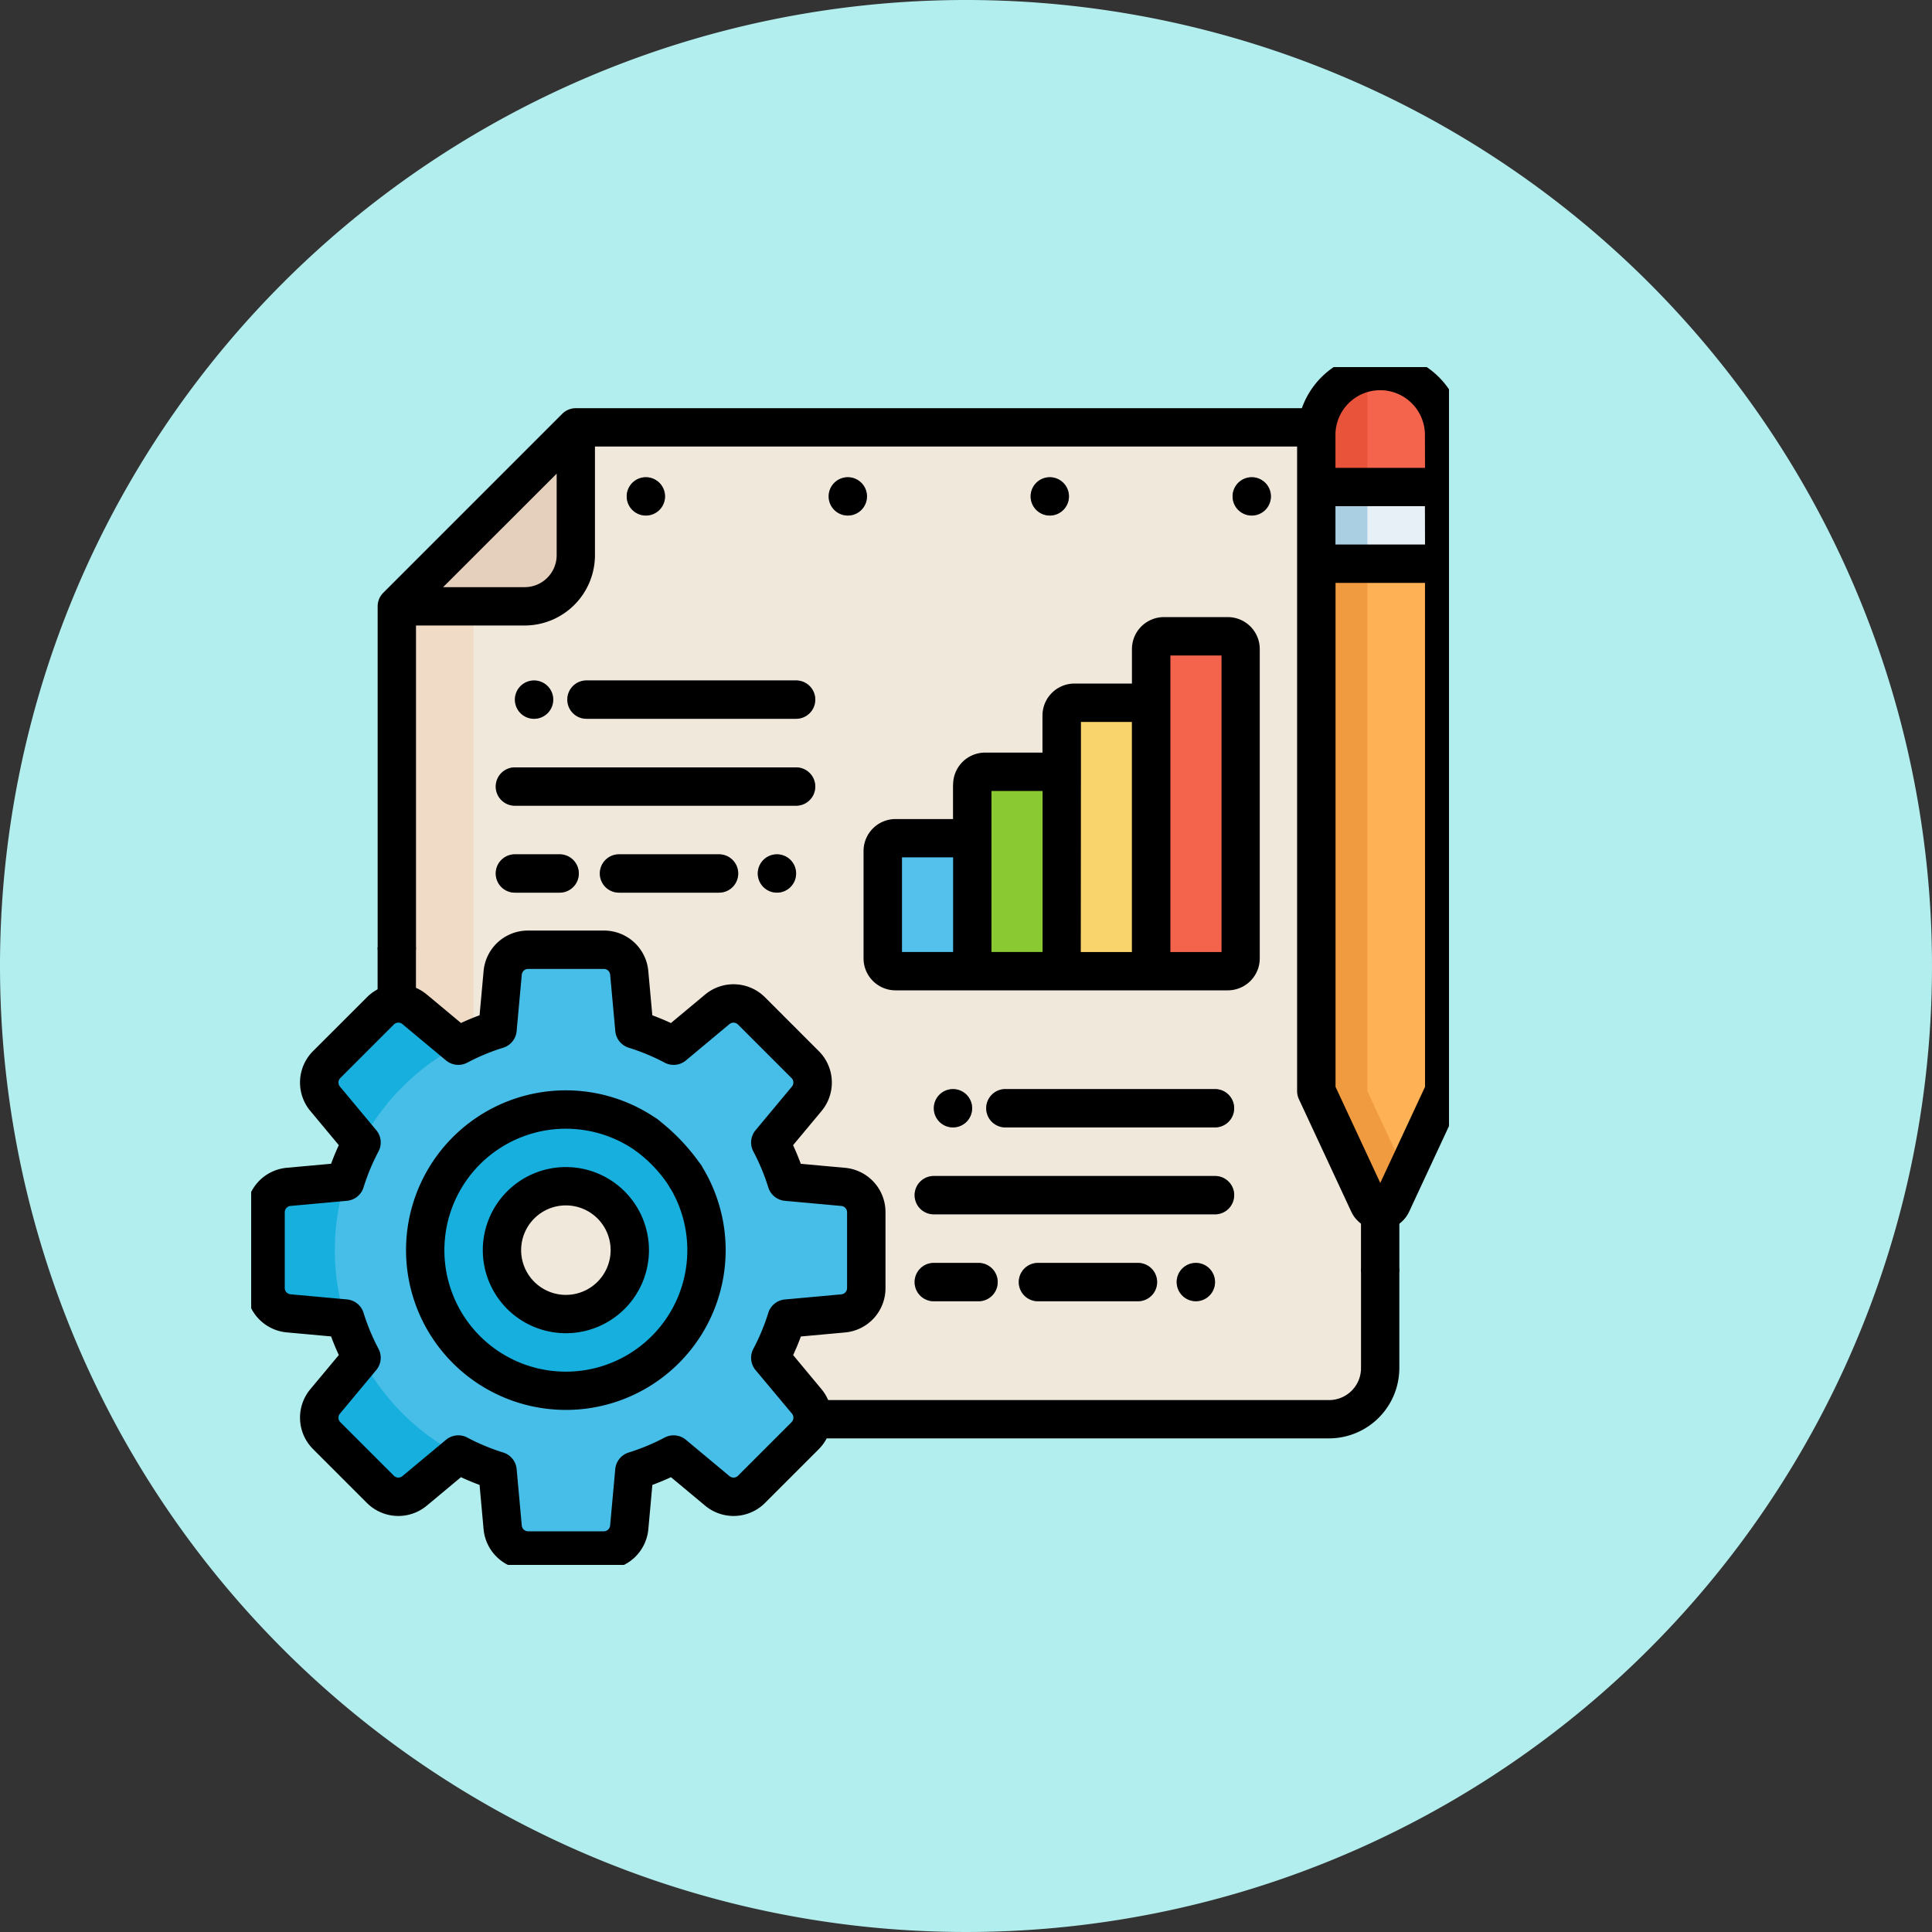<svg xmlns="http://www.w3.org/2000/svg" xmlns:xlink="http://www.w3.org/1999/xlink" width="100" height="100" viewBox="0 0 100 100">
  <rect x="0" y="0" width="100" height="100" fill="#333333" stroke="none"/>
  <defs>
    <clipPath id="clip-path">
      <rect id="Rectángulo_346486" data-name="Rectángulo 346486" width="62" height="62" transform="translate(0.448 0.448)" fill="none"/>
    </clipPath>
  </defs>
  <g id="Grupo_987496" data-name="Grupo 987496" transform="translate(-840 -919)">
    <path id="Trazado_727105" data-name="Trazado 727105" d="M50,0A50,50,0,1,1,0,50,50,50,0,0,1,50,0Z" transform="translate(840 919)" fill="#b3eeef"/>
    <g id="Grupo_987495" data-name="Grupo 987495" transform="translate(852.809 937.227)">
      <g id="Grupo_987494" data-name="Grupo 987494" transform="translate(-0.257 0.325)" clip-path="url(#clip-path)">
        <path id="Trazado_727119" data-name="Trazado 727119" d="M58.833,80.508h48.253a2.646,2.646,0,0,0,2.646-2.646V29.167H68.1L58.833,38.43Z" transform="translate(-50.847 -25.598)" fill="#f1e8dc"/>
        <path id="Trazado_727120" data-name="Trazado 727120" d="M386.756,48.668a.992.992,0,1,1-.992.992.992.992,0,0,1,.992-.992" transform="translate(-334.518 -42.519)" fill="#9a99a1"/>
        <path id="Trazado_727121" data-name="Trazado 727121" d="M307.756,48.668a.992.992,0,1,1-.992.992.992.992,0,0,1,.992-.992" transform="translate(-265.971 -42.519)" fill="#9a99a1"/>
        <path id="Trazado_727122" data-name="Trazado 727122" d="M228.756,48.668a.992.992,0,1,1-.992.992.992.992,0,0,1,.992-.992" transform="translate(-197.425 -42.519)" fill="#9a99a1"/>
        <path id="Trazado_727123" data-name="Trazado 727123" d="M149.756,48.668a.992.992,0,1,1-.992.992.992.992,0,0,1,.992-.992" transform="translate(-128.878 -42.519)" fill="#9a99a1"/>
        <path id="Trazado_727124" data-name="Trazado 727124" d="M253.541,189.88v6.881h-3.97a.662.662,0,0,1-.662-.662v-5.558a.662.662,0,0,1,.662-.662Z" transform="translate(-215.773 -165.045)" fill="#54c1ed"/>
        <path id="Trazado_727125" data-name="Trazado 727125" d="M358.541,111.542v16.011a.662.662,0,0,1-.662.662h-3.97V111.542a.662.662,0,0,1,.662-.662h3.308a.662.662,0,0,1,.662.662" transform="translate(-306.879 -96.499)" fill="#f4644d"/>
        <path id="Trazado_727126" data-name="Trazado 727126" d="M288.541,163.88V174.2H283.91v-9.659a.662.662,0,0,1,.662-.662Z" transform="translate(-246.141 -142.486)" fill="#8bc932"/>
        <path id="Trazado_727127" data-name="Trazado 727127" d="M323.541,136.88v13.894H318.91V137.542a.662.662,0,0,1,.662-.662Z" transform="translate(-276.51 -119.059)" fill="#f9d36b"/>
        <path id="Trazado_727128" data-name="Trazado 727128" d="M65.446,115.218H58.83V73.14l3.97-3.97v43.4a2.647,2.647,0,0,0,2.646,2.646" transform="translate(-50.844 -60.308)" fill="#efdbc6"/>
        <path id="Trazado_727129" data-name="Trazado 727129" d="M58.833,38.431h6.616A2.646,2.646,0,0,0,68.1,35.784V29.168Z" transform="translate(-50.847 -25.599)" fill="#e5cfbd"/>
        <path id="Trazado_727130" data-name="Trazado 727130" d="M113.082,164.153H98.526a.992.992,0,1,1,0-1.985h14.555a.992.992,0,0,1,0,1.985" transform="translate(-84.427 -141)" fill="#9a99a1"/>
        <path id="Trazado_727131" data-name="Trazado 727131" d="M144.426,198.154h-5.178a.992.992,0,0,1,0-1.985h5.178a.992.992,0,1,1,0,1.985" transform="translate(-119.76 -170.502)" fill="#9a99a1"/>
        <path id="Trazado_727132" data-name="Trazado 727132" d="M100.843,198.154H98.527a.992.992,0,0,1,0-1.985h2.316a.992.992,0,1,1,0,1.985" transform="translate(-84.428 -170.502)" fill="#9a99a1"/>
        <path id="Trazado_727133" data-name="Trazado 727133" d="M137.377,130.149h-10.85a.992.992,0,1,1,0-1.985h10.85a.992.992,0,1,1,0,1.985" transform="translate(-108.722 -111.496)" fill="#9a99a1"/>
        <path id="Trazado_727134" data-name="Trazado 727134" d="M106.026,128.168a.992.992,0,1,1-.992.992.992.992,0,0,1,.992-.992" transform="translate(-90.935 -111.499)" fill="#9a99a1"/>
        <path id="Trazado_727135" data-name="Trazado 727135" d="M201.026,196.168a.992.992,0,1,1-.992.992.992.992,0,0,1,.992-.992" transform="translate(-173.364 -170.501)" fill="#9a99a1"/>
        <path id="Trazado_727136" data-name="Trazado 727136" d="M276.958,323.985H262.4a.992.992,0,1,1,0-1.985h14.555a.992.992,0,0,1,0,1.985" transform="translate(-226.619 -279.683)" fill="#9a99a1"/>
        <path id="Trazado_727137" data-name="Trazado 727137" d="M308.3,357.985h-5.178a.992.992,0,0,1,0-1.985H308.3a.992.992,0,0,1,0,1.985" transform="translate(-261.952 -309.184)" fill="#9a99a1"/>
        <path id="Trazado_727138" data-name="Trazado 727138" d="M264.719,357.985H262.4a.992.992,0,0,1,0-1.985h2.316a.992.992,0,0,1,0,1.985" transform="translate(-226.62 -309.184)" fill="#9a99a1"/>
        <path id="Trazado_727139" data-name="Trazado 727139" d="M301.253,289.985H290.4a.992.992,0,0,1,0-1.985h10.85a.992.992,0,1,1,0,1.985" transform="translate(-250.914 -250.182)" fill="#9a99a1"/>
        <path id="Trazado_727140" data-name="Trazado 727140" d="M269.9,288a.992.992,0,1,1-.992.992A.992.992,0,0,1,269.9,288" transform="translate(-233.126 -250.18)" fill="#9a99a1"/>
        <path id="Trazado_727141" data-name="Trazado 727141" d="M364.9,356a.992.992,0,1,1-.992.992A.992.992,0,0,1,364.9,356" transform="translate(-315.556 -309.186)" fill="#9a99a1"/>
        <path id="Trazado_727142" data-name="Trazado 727142" d="M38.593,251v-3.915a1.323,1.323,0,0,0-1.2-1.318l-2.92-.266a11.824,11.824,0,0,0-.845-2.031l1.879-2.255a1.323,1.323,0,0,0-.081-1.783l-2.768-2.768a1.323,1.323,0,0,0-1.783-.081l-2.255,1.879a11.824,11.824,0,0,0-2.031-.845l-.266-2.92A1.323,1.323,0,0,0,25,233.5H21.088a1.323,1.323,0,0,0-1.318,1.2l-.266,2.92a11.824,11.824,0,0,0-2.031.845l-2.255-1.879a1.323,1.323,0,0,0-1.783.081l-2.768,2.768a1.323,1.323,0,0,0-.081,1.783l1.879,2.255a11.824,11.824,0,0,0-.845,2.031l-2.92.266a1.323,1.323,0,0,0-1.2,1.318V251a1.323,1.323,0,0,0,1.2,1.318l2.92.266a11.824,11.824,0,0,0,.845,2.031l-1.879,2.255a1.323,1.323,0,0,0,.081,1.783l2.768,2.768a1.323,1.323,0,0,0,1.783.081l2.255-1.879a11.823,11.823,0,0,0,2.031.845l.266,2.92a1.323,1.323,0,0,0,1.318,1.2H25a1.323,1.323,0,0,0,1.318-1.2l.266-2.92a11.822,11.822,0,0,0,2.031-.845l2.255,1.879a1.323,1.323,0,0,0,1.783-.081l2.768-2.768a1.323,1.323,0,0,0,.081-1.783l-1.879-2.255a11.824,11.824,0,0,0,.845-2.031l2.92-.266A1.323,1.323,0,0,0,38.593,251Zm-15.548,3.671a5.628,5.628,0,1,1,5.628-5.628,5.628,5.628,0,0,1-5.628,5.628" transform="translate(-6.304 -202.891)" fill="#46bee8"/>
        <path id="Trazado_727143" data-name="Trazado 727143" d="M31.68,254.91,28.91,257.68a1.323,1.323,0,0,0-.081,1.782l1.879,2.253a12,12,0,0,1,5.007-5.007l-2.253-1.879A1.323,1.323,0,0,0,31.68,254.91Z" transform="translate(-24.548 -221.135)" fill="#17afde"/>
        <path id="Trazado_727144" data-name="Trazado 727144" d="M30.708,393.12l-1.879,2.253a1.323,1.323,0,0,0,.081,1.782l2.769,2.768a1.323,1.323,0,0,0,1.782.082l2.253-1.879a12,12,0,0,1-5.007-5.007" transform="translate(-24.548 -341.392)" fill="#17afde"/>
        <path id="Trazado_727145" data-name="Trazado 727145" d="M11.086,327.781a11.952,11.952,0,0,1,.535-3.541l-2.918.266a1.322,1.322,0,0,0-1.2,1.318v3.914a1.322,1.322,0,0,0,1.2,1.318l2.918.266A11.952,11.952,0,0,1,11.086,327.781Z" transform="translate(-6.307 -281.627)" fill="#17afde"/>
        <path id="Trazado_727146" data-name="Trazado 727146" d="M77.278,296a7.278,7.278,0,1,0,7.278,7.278A7.278,7.278,0,0,0,77.278,296m0,10.586a3.308,3.308,0,1,1,3.308-3.308,3.308,3.308,0,0,1-3.308,3.308" transform="translate(-60.536 -257.123)" fill="#17afde"/>
        <path id="Trazado_727147" data-name="Trazado 727147" d="M418.5,82.5v27.3l2.708,5.819a.662.662,0,0,0,1.2,0l2.708-5.819V82.5Z" transform="translate(-362.922 -71.874)" fill="#ffb155"/>
        <path id="Trazado_727148" data-name="Trazado 727148" d="M425.116,13.454H418.5V10.808a3.308,3.308,0,1,1,6.616,0Z" transform="translate(-362.922 -6.798)" fill="#f4644d" fill-rule="evenodd"/>
        <rect id="Rectángulo_346484" data-name="Rectángulo 346484" width="6.616" height="3.97" transform="translate(55.578 6.656)" fill="#e6f0f6"/>
        <rect id="Rectángulo_346485" data-name="Rectángulo 346485" width="2.646" height="3.97" transform="translate(55.578 6.656)" fill="#aacfe2"/>
        <path id="Trazado_727149" data-name="Trazado 727149" d="M423.131,114.06l-.724,1.555a.662.662,0,0,1-1.2,0L418.5,109.8V82.5h2.646v27.3Z" transform="translate(-362.922 -71.874)" fill="#f19b40"/>
        <path id="Trazado_727150" data-name="Trazado 727150" d="M421.146,8v5.888H418.5V11.242A3.309,3.309,0,0,1,421.146,8" transform="translate(-362.922 -7.232)" fill="#e8533a" fill-rule="evenodd"/>
        <path id="Trazado_727151" data-name="Trazado 727151" d="M70.743,305.04a8.27,8.27,0,1,1,4.7-15.07.992.992,0,1,1-1.131,1.631,6.287,6.287,0,1,0,1.78,1.876.992.992,0,1,1,1.688-1.043,8.268,8.268,0,0,1-7.04,12.607m0-3.97a4.3,4.3,0,1,1,4.3-4.3,4.3,4.3,0,0,1-4.3,4.3m0-6.616a2.316,2.316,0,1,0,2.316,2.316,2.316,2.316,0,0,0-2.316-2.316" transform="translate(-54.002 -250.616)"/>
        <path id="Trazado_727152" data-name="Trazado 727152" d="M58.685,242.672a.992.992,0,0,0-.992.992v4.984a1.656,1.656,0,0,1-1.654,1.654H30.113a2.342,2.342,0,0,0-.351-.571L28.3,247.973q.22-.473.4-.963l2.278-.207A2.3,2.3,0,0,0,33.08,244.5v-3.915a2.3,2.3,0,0,0-2.106-2.306l-2.278-.207q-.18-.488-.4-.963l1.465-1.758a2.3,2.3,0,0,0-.141-3.12l-2.768-2.768a2.3,2.3,0,0,0-3.12-.142l-1.758,1.465q-.474-.22-.963-.4l-.207-2.278A2.3,2.3,0,0,0,18.5,226H14.583a2.3,2.3,0,0,0-2.306,2.106l-.207,2.278q-.488.18-.963.4l-1.758-1.465a2.3,2.3,0,0,0-3.12.142L3.46,232.229a2.3,2.3,0,0,0-.141,3.12l1.465,1.758q-.22.474-.4.963l-2.278.207A2.3,2.3,0,0,0,0,240.582V244.5A2.3,2.3,0,0,0,2.106,246.8l2.278.207q.18.488.4.963l-1.465,1.758a2.3,2.3,0,0,0,.141,3.12l2.768,2.768a2.3,2.3,0,0,0,3.12.142l1.758-1.465q.474.22.963.4l.207,2.278a2.3,2.3,0,0,0,2.306,2.106H18.5a2.3,2.3,0,0,0,2.306-2.106l.207-2.278q.488-.18.963-.4l1.758,1.465a2.3,2.3,0,0,0,3.12-.142l2.768-2.768a2.335,2.335,0,0,0,.415-.564h26a3.643,3.643,0,0,0,3.639-3.639v-4.984A.992.992,0,0,0,58.685,242.672Zm-30.468,8.776-2.768,2.768a.329.329,0,0,1-.446.02l-2.255-1.879a.993.993,0,0,0-1.1-.115,10.883,10.883,0,0,1-1.861.774.993.993,0,0,0-.694.858l-.266,2.92a.329.329,0,0,1-.329.3H14.583a.329.329,0,0,1-.329-.3l-.266-2.92a.992.992,0,0,0-.694-.858,10.882,10.882,0,0,1-1.861-.774.992.992,0,0,0-1.1.115l-2.255,1.879a.329.329,0,0,1-.446-.02l-2.768-2.768a.329.329,0,0,1-.02-.446l1.879-2.255a.992.992,0,0,0,.115-1.1,10.861,10.861,0,0,1-.774-1.861.992.992,0,0,0-.858-.694l-2.92-.266a.329.329,0,0,1-.3-.329v-3.915a.329.329,0,0,1,.3-.329l2.92-.266a.992.992,0,0,0,.858-.694,10.859,10.859,0,0,1,.774-1.861.993.993,0,0,0-.115-1.1l-1.879-2.255a.329.329,0,0,1,.02-.446l2.768-2.768a.329.329,0,0,1,.446-.02l2.255,1.879a.993.993,0,0,0,1.1.115,10.854,10.854,0,0,1,1.861-.774.993.993,0,0,0,.694-.858l.266-2.92a.329.329,0,0,1,.329-.3H18.5a.329.329,0,0,1,.329.3l.266,2.92a.993.993,0,0,0,.694.858,10.856,10.856,0,0,1,1.861.774.993.993,0,0,0,1.1-.115L25,230.844a.329.329,0,0,1,.446.02l2.768,2.768a.329.329,0,0,1,.02.446l-1.879,2.255a.992.992,0,0,0-.115,1.1,10.855,10.855,0,0,1,.774,1.861.993.993,0,0,0,.858.694l2.92.266a.329.329,0,0,1,.3.329V244.5a.329.329,0,0,1-.3.329l-2.92.266a.992.992,0,0,0-.858.694,10.861,10.861,0,0,1-.774,1.861.992.992,0,0,0,.115,1.1L28.236,251a.329.329,0,0,1-.02.446Z" transform="translate(0.201 -196.386)"/>
        <path id="Trazado_727153" data-name="Trazado 727153" d="M246.041,112.047v1.786h-2.977a1.656,1.656,0,0,0-1.654,1.654v5.558a1.656,1.656,0,0,0,1.654,1.654h17.2a1.656,1.656,0,0,0,1.654-1.654V105.034a1.656,1.656,0,0,0-1.654-1.654h-3.308a1.656,1.656,0,0,0-1.654,1.654v1.786h-2.977a1.656,1.656,0,0,0-1.654,1.654v1.919H247.7a1.656,1.656,0,0,0-1.654,1.654m0,8.667h-2.646v-4.9h2.646Zm11.247-12.9v-2.448h2.646v15.349h-2.646Zm-4.631,3.573v-2.58H255.3v11.909h-2.646Zm-4.631,3.44v-2.448h2.646v8.336h-2.646Z" transform="translate(-209.265 -89.991)"/>
        <path id="Trazado_727154" data-name="Trazado 727154" d="M386.756,48.669a.992.992,0,1,1-.992.992.992.992,0,0,1,.992-.992" transform="translate(-334.518 -42.52)"/>
        <path id="Trazado_727155" data-name="Trazado 727155" d="M307.756,48.669a.992.992,0,1,1-.992.992.992.992,0,0,1,.992-.992" transform="translate(-265.971 -42.52)"/>
        <path id="Trazado_727156" data-name="Trazado 727156" d="M228.756,48.669a.992.992,0,1,1-.992.992.992.992,0,0,1,.992-.992" transform="translate(-197.425 -42.52)"/>
        <path id="Trazado_727157" data-name="Trazado 727157" d="M149.756,48.669a.992.992,0,1,1-.992.992.992.992,0,0,1,.992-.992" transform="translate(-128.878 -42.52)"/>
        <path id="Trazado_727158" data-name="Trazado 727158" d="M97.534,163.16a.992.992,0,0,0,.992.992h14.555a.992.992,0,0,0,0-1.985H98.526a.992.992,0,0,0-.992.992" transform="translate(-84.427 -141)"/>
        <path id="Trazado_727159" data-name="Trazado 727159" d="M139.247,196.169a.992.992,0,0,0,0,1.985h5.178a.992.992,0,1,0,0-1.985Z" transform="translate(-119.76 -170.502)"/>
        <path id="Trazado_727160" data-name="Trazado 727160" d="M98.526,198.154h2.316a.992.992,0,1,0,0-1.985H98.526a.992.992,0,1,0,0,1.985" transform="translate(-84.427 -170.502)"/>
        <path id="Trazado_727161" data-name="Trazado 727161" d="M125.534,129.156a.992.992,0,0,0,.992.992h10.85a.992.992,0,1,0,0-1.985h-10.85a.992.992,0,0,0-.992.992" transform="translate(-108.722 -111.496)"/>
        <path id="Trazado_727162" data-name="Trazado 727162" d="M106.026,128.169a.992.992,0,1,1-.992.992.992.992,0,0,1,.992-.992" transform="translate(-90.935 -111.5)"/>
        <path id="Trazado_727163" data-name="Trazado 727163" d="M201.026,196.169a.992.992,0,1,1-.992.992.992.992,0,0,1,.992-.992" transform="translate(-173.364 -170.502)"/>
        <path id="Trazado_727164" data-name="Trazado 727164" d="M277.95,322.992a.992.992,0,0,0-.992-.992H262.4a.992.992,0,1,0,0,1.985h14.555a.992.992,0,0,0,.992-.992" transform="translate(-226.619 -279.683)"/>
        <path id="Trazado_727165" data-name="Trazado 727165" d="M303.124,356a.992.992,0,0,0,0,1.985H308.3a.992.992,0,0,0,0-1.985Z" transform="translate(-261.952 -309.184)"/>
        <path id="Trazado_727166" data-name="Trazado 727166" d="M262.4,356a.992.992,0,1,0,0,1.985h2.316a.992.992,0,1,0,0-1.985Z" transform="translate(-226.619 -309.184)"/>
        <path id="Trazado_727167" data-name="Trazado 727167" d="M301.253,288H290.4a.992.992,0,0,0,0,1.985h10.85a.992.992,0,1,0,0-1.985" transform="translate(-250.914 -250.182)"/>
        <path id="Trazado_727168" data-name="Trazado 727168" d="M269.9,289.985a.992.992,0,1,0-.992-.992.992.992,0,0,0,.992.992" transform="translate(-233.126 -250.182)"/>
        <path id="Trazado_727169" data-name="Trazado 727169" d="M363.91,356.992A.992.992,0,1,0,364.9,356a.992.992,0,0,0-.992.992" transform="translate(-315.556 -309.184)"/>
        <path id="Trazado_727170" data-name="Trazado 727170" d="M103.225,0a4.307,4.307,0,0,0-4.054,2.867H61.588a.993.993,0,0,0-.7.291l-9.263,9.263a.993.993,0,0,0-.291.7V30.771a.992.992,0,0,0,1.985,0V14.115h5.624a3.643,3.643,0,0,0,3.639-3.639V4.852H98.925V38.213a.993.993,0,0,0,.093.419l2.708,5.819a1.654,1.654,0,0,0,3,0l2.708-5.819a.993.993,0,0,0,.093-.419V4.3A4.305,4.305,0,0,0,103.225,0ZM58.942,12.13h-4.22L60.6,6.256v4.22a1.656,1.656,0,0,1-1.654,1.654m46.6,25.863-2.316,4.975-2.316-4.975V11.909h4.631Zm0-28.069H100.91V7.939h4.631Zm0-3.97H100.91V4.3a2.316,2.316,0,1,1,4.631,0Z" transform="translate(-44.339 -0.291)"/>
        <path id="Trazado_727171" data-name="Trazado 727171" d="M436,333.469V329.5h1.985v3.97" transform="translate(-378.107 -286.191)"/>
        <path id="Trazado_727172" data-name="Trazado 727172" d="M155.459,301.357a10.535,10.535,0,0,0-2.337-2.463c-1.064-.625-1.131,1.631-1.131,1.631a7.075,7.075,0,0,1,1.78,1.876c.463.913,1.688-1.043,1.688-1.043" transform="translate(-131.678 -259.539)"/>
        <path id="Trazado_727173" data-name="Trazado 727173" d="M53.318,232.549v2.908H51.333v-2.908" transform="translate(-44.34 -202.068)"/>
      </g>
    </g>
  </g>
</svg>
